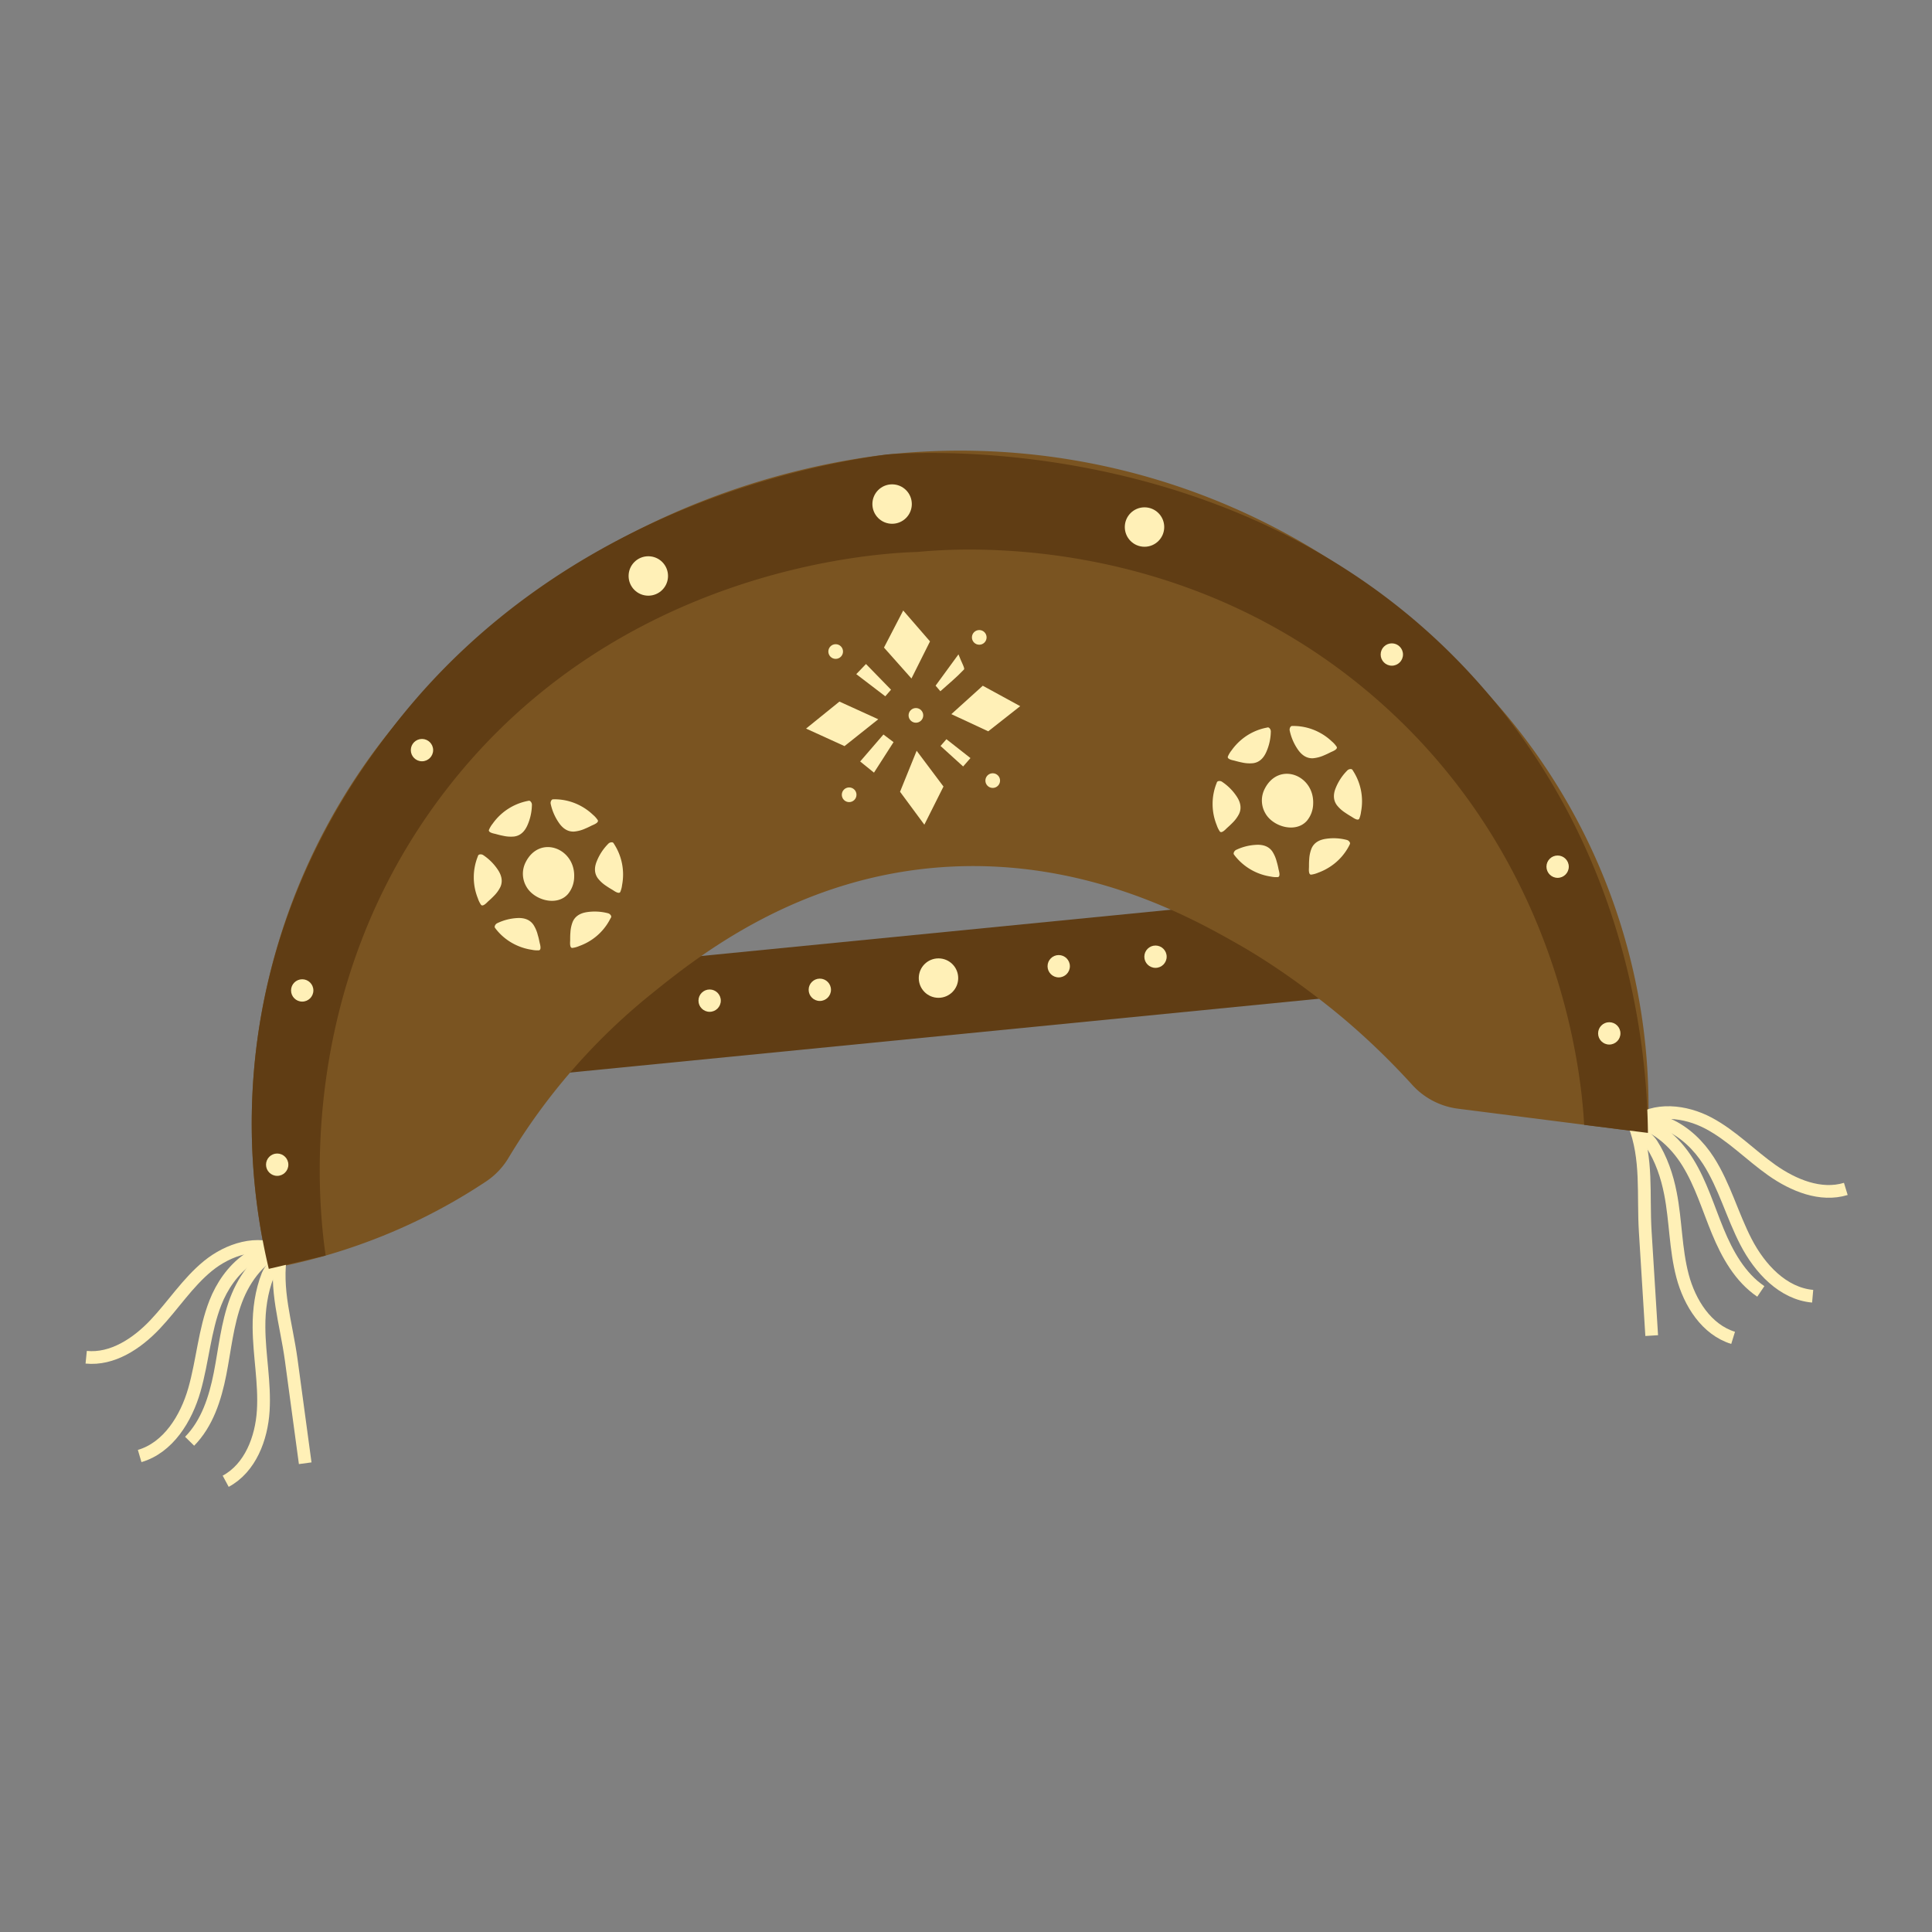 <svg id="Camada_1" data-name="Camada 1" xmlns="http://www.w3.org/2000/svg" viewBox="0 0 1080 1080"><rect x="0" y="0" width="1080" height="1080" fill="#808080" stroke="none"/><defs><style>.cls-1{fill:#603d14;}.cls-2{fill:#fff0b7;}.cls-3{fill:#7a5421;}.cls-4{fill:none;stroke:#fff0b7;stroke-miterlimit:10;stroke-width:7.11px;}</style></defs><rect class="cls-1" x="302.8" y="521.64" width="440.34" height="57.64" transform="translate(-51.48 53.96) rotate(-5.63)"/><circle class="cls-2" cx="591.83" cy="540.13" r="6.24"/><circle class="cls-2" cx="458.28" cy="553.3" r="6.24"/><circle class="cls-2" cx="645.93" cy="534.8" r="6.24"/><circle class="cls-2" cx="396.69" cy="559.37" r="6.24"/><circle class="cls-2" cx="524.62" cy="546.76" r="11.02"/><path class="cls-3" d="M921.21,633.3,815,619.76a41.52,41.52,0,0,1-25.5-13.26,408,408,0,0,0-36.06-35.11c-4-3.43-30.48-26-61.1-43.44-24.63-14-83.94-47.73-162-43.43-83.82,4.63-140.62,50.44-166.78,71.54a347,347,0,0,0-79.4,91.36,41.25,41.25,0,0,1-12.56,13.1,321.73,321.73,0,0,1-37.19,21.27,325.29,325.29,0,0,1-84.16,27.51A350.6,350.6,0,0,1,212.91,415,421.88,421.88,0,0,1,490.28,254.74a381.68,381.68,0,0,1,311,103.82A341.54,341.54,0,0,1,921.21,633.3Z"/><path class="cls-4" d="M1013.29,724.6c-16.64-1.48-29.54-15.47-37.23-30.29s-12-31.37-21-45.43c-5.42-8.47-13.11-16-22.37-20.13-4.33-1.94-9.38-3.38-14.18-3.09-11.54.68,1.79,9.22,4.77,13.84,5.34,8.3,8.65,18,10.51,27.63,3,15.28,2.78,31.1,6.76,46.15s13.39,30,28.27,34.59"/><path class="cls-4" d="M1031.82,664.61c-14.08,4.3-29.3-2-41.31-10.46s-22.4-19.39-35.41-26.29-30.22-8.94-41.65.33c7.7,19.67,4.95,39.33,6.26,60.42l3.6,58"/><path class="cls-4" d="M910.64,626.09c13.92,1.5,25.51,11.82,32.87,23.73s11.39,25.5,16.73,38.44,12.48,25.8,24.07,33.65"/><path class="cls-4" d="M78.07,813.92c16-4.69,26-20.93,30.6-37s5.64-33.1,11.72-48.66c3.67-9.37,9.74-18.24,18-24.11,3.87-2.75,8.54-5.14,13.3-5.8,11.46-1.58.05,9.4-2,14.51-3.62,9.18-5,19.32-4.91,29.15.09,15.56,3.34,31.05,2.38,46.58s-7.28,32.07-21,39.44"/><path class="cls-4" d="M48.18,758.71c14.65,1.47,28.36-7.63,38.48-18.32s18.18-23.4,29.58-32.71,27.9-14.67,40.93-7.8c-3.72,20.8,2.81,39.54,5.65,60.48q3.9,28.8,7.79,57.6"/><path class="cls-4" d="M159.51,697.27c-13.36,4.19-22.71,16.58-27.61,29.69s-6.19,27.23-8.9,41-7.2,27.75-17,37.71"/><path class="cls-1" d="M921.21,633.3l-35.66-4.49c-1.2-21.9-10.1-145.8-116.34-238.27-108.12-94.12-234.78-84.07-256.22-82-19.76.56-166.71,7.25-263.81,133.26-86.51,112.27-70.43,237.47-67.13,260.05l-31.8,7.45a351.27,351.27,0,0,1-6.65-126.07c12.12-93.11,58.86-154.64,77-178,95.87-123,239.6-146.38,275.32-151.18,19.89-1.55,214.46-13.48,339.12,137.6C914.78,488.28,920.8,596.85,921.21,633.3Z"/><circle class="cls-2" cx="899.59" cy="577.67" r="6.24"/><circle class="cls-2" cx="154.95" cy="651.07" r="6.24"/><circle class="cls-2" cx="870.72" cy="484.48" r="6.24"/><circle class="cls-2" cx="168.94" cy="553.66" r="6.24"/><circle class="cls-2" cx="778.04" cy="365.88" r="6.24"/><circle class="cls-2" cx="235.89" cy="419.32" r="6.24"/><circle class="cls-2" cx="639.79" cy="294.62" r="11.02"/><circle class="cls-2" cx="498.69" cy="281.77" r="11.02"/><circle class="cls-2" cx="362.41" cy="321.97" r="11.02"/><path class="cls-2" d="M293.9,481.89c7.88-15.45,27.83-7.67,27.06,8.51a15.26,15.26,0,0,1-3.5,9.41c-6.25,7.06-19,3.33-23.21-4.18A14.23,14.23,0,0,1,293.9,481.89Z"/><path class="cls-2" d="M341.2,513.51A31,31,0,0,1,331,525.17a31.43,31.43,0,0,1-7.19,3.66,13.94,13.94,0,0,1-3.87,1.07c-1.67.07-1.2-3.56-1.21-4.29,0-1.42,0-2.83.13-4.24a19,19,0,0,1,1.28-6.06c1.44-3.37,4.49-4.91,8-5.43a29.23,29.23,0,0,1,11.56.59,2.67,2.67,0,0,1,1.87,1.44,1.18,1.18,0,0,1-.09,1.15Z"/><path class="cls-2" d="M343.35,471.93a31.34,31.34,0,0,1,4.4,22.79,14.17,14.17,0,0,1-1,3.87c-.79,1.48-3.69-.76-4.33-1.13-1.22-.71-2.42-1.45-3.58-2.25a19,19,0,0,1-4.59-4.17c-2.18-2.94-2-6.35-.64-9.62a29.06,29.06,0,0,1,6.35-9.68,2.67,2.67,0,0,1,2.19-.89,1.16,1.16,0,0,1,.94.66C343.17,471.65,343.26,471.79,343.35,471.93Z"/><path class="cls-2" d="M309.93,446.8a31.09,31.09,0,0,1,15,3.88,31.47,31.47,0,0,1,6.52,4.77,14,14,0,0,1,2.69,3c.82,1.47-2.64,2.69-3.29,3-1.25.64-2.53,1.26-3.83,1.79a19,19,0,0,1-6,1.6c-3.66.24-6.4-1.79-8.44-4.67a29.3,29.3,0,0,1-4.69-10.59,2.67,2.67,0,0,1,.44-2.32,1.15,1.15,0,0,1,1.07-.43Z"/><path class="cls-2" d="M277.19,519.31a30.91,30.91,0,0,0,12.32,9.43,31.25,31.25,0,0,0,7.76,2.19,14.61,14.61,0,0,0,4,.3c1.65-.27.49-3.74.35-4.46-.27-1.38-.57-2.76-1-4.12a19.05,19.05,0,0,0-2.43-5.7c-2.07-3-5.36-3.93-8.88-3.76A29.23,29.23,0,0,0,278.12,516a2.65,2.65,0,0,0-1.55,1.78,1.16,1.16,0,0,0,.31,1.11C277,519,277.08,519.18,277.19,519.31Z"/><path class="cls-2" d="M267,479a31.43,31.43,0,0,0,.14,23.21,14.43,14.43,0,0,0,1.76,3.59c1.07,1.3,3.47-1.46,4-1.95,1.06-.93,2.1-1.89,3.08-2.91a18.92,18.92,0,0,0,3.68-5c1.56-3.31.68-6.61-1.24-9.57a29.3,29.3,0,0,0-8.13-8.25,2.68,2.68,0,0,0-2.32-.44,1.14,1.14,0,0,0-.79.83Z"/><path class="cls-2" d="M294.82,447.77a31.49,31.49,0,0,0-19.43,12.69,14.34,14.34,0,0,0-2.06,3.44c-.52,1.59,3.11,2.12,3.81,2.31,1.36.39,2.73.74,4.12,1a18.9,18.9,0,0,0,6.18.4c3.63-.48,5.93-3,7.37-6.23a29.29,29.29,0,0,0,2.53-11.3,2.66,2.66,0,0,0-.89-2.19,1.17,1.17,0,0,0-1.13-.22Z"/><path class="cls-2" d="M707,440.92c7.88-15.45,27.83-7.67,27.06,8.51a15.23,15.23,0,0,1-3.5,9.4c-6.25,7.06-19,3.34-23.21-4.17A14.23,14.23,0,0,1,707,440.92Z"/><path class="cls-2" d="M754.28,472.54A31,31,0,0,1,744,484.19a31.87,31.87,0,0,1-7.19,3.67,14.66,14.66,0,0,1-3.87,1.07c-1.67.06-1.2-3.57-1.21-4.3,0-1.41,0-2.83.13-4.24a19.08,19.08,0,0,1,1.28-6.06c1.44-3.37,4.49-4.9,8-5.42a29,29,0,0,1,11.56.58,2.66,2.66,0,0,1,1.87,1.45,1.16,1.16,0,0,1-.09,1.14Z"/><path class="cls-2" d="M756.43,431a31.32,31.32,0,0,1,4.4,22.78,14.33,14.33,0,0,1-1,3.88c-.8,1.47-3.69-.77-4.33-1.13-1.22-.71-2.42-1.45-3.58-2.26a19,19,0,0,1-4.59-4.16c-2.18-2.95-2-6.36-.65-9.63a29.45,29.45,0,0,1,6.36-9.68,2.66,2.66,0,0,1,2.19-.88,1.14,1.14,0,0,1,.94.66C756.25,430.68,756.34,430.82,756.43,431Z"/><path class="cls-2" d="M723,405.82a31,31,0,0,1,15,3.89,31.43,31.43,0,0,1,6.52,4.76,14,14,0,0,1,2.69,3c.82,1.46-2.64,2.68-3.29,3-1.25.64-2.53,1.25-3.83,1.79a19.55,19.55,0,0,1-6,1.6c-3.66.23-6.4-1.8-8.44-4.68A29.25,29.25,0,0,1,721,408.59a2.69,2.69,0,0,1,.44-2.33,1.17,1.17,0,0,1,1.07-.43Z"/><path class="cls-2" d="M690.27,478.33A31.41,31.41,0,0,0,710.35,490a14.2,14.2,0,0,0,4,.3c1.65-.26.49-3.74.35-4.45-.27-1.39-.58-2.77-1-4.13a19.05,19.05,0,0,0-2.43-5.7c-2.07-3-5.36-3.93-8.88-3.76A29.23,29.23,0,0,0,691.2,475a2.65,2.65,0,0,0-1.55,1.78,1.13,1.13,0,0,0,.31,1.11C690.06,478.07,690.16,478.2,690.27,478.33Z"/><path class="cls-2" d="M680,438a31.43,31.43,0,0,0,.14,23.21,14.32,14.32,0,0,0,1.76,3.6c1.06,1.29,3.47-1.47,4-1.95,1.06-.94,2.1-1.9,3.08-2.91a19.25,19.25,0,0,0,3.68-5c1.56-3.32.68-6.62-1.24-9.57a29,29,0,0,0-8.13-8.25,2.61,2.61,0,0,0-2.32-.44,1.14,1.14,0,0,0-.79.83C680.16,437.66,680.1,437.82,680,438Z"/><path class="cls-2" d="M707.9,406.8a31,31,0,0,0-14,6.74,31.47,31.47,0,0,0-5.46,5.95,14.09,14.09,0,0,0-2.06,3.43c-.52,1.59,3.11,2.12,3.81,2.32,1.36.38,2.73.73,4.12,1a19.17,19.17,0,0,0,6.18.39c3.63-.48,5.93-3,7.36-6.23a29.29,29.29,0,0,0,2.54-11.29,2.68,2.68,0,0,0-.89-2.2,1.14,1.14,0,0,0-1.13-.21Z"/><path class="cls-2" d="M519.88,358.55l-10.37,20.73L494.15,362c3.67-7.09,6.68-12.89,10.75-20.73Z"/><path class="cls-2" d="M549.38,383.33l20.92,11.42-17.87,14.06-20.62-9.6Z"/><path class="cls-2" d="M472.09,417.08l-21.49-9.8,18.65-15.09,21.7,9.88Z"/><path class="cls-2" d="M512.41,419.68l15,20L516.72,461c-5.53-7.49-9.38-12.71-13.59-18.4Z"/><path class="cls-2" d="M484.09,371.19l14,14.36-3.21,3.68-16.22-12.38Z"/><path class="cls-2" d="M523,383.29l12.79-17.5c1.78,4.71,3.71,7.79,3.08,8.46-4.09,4.35-8.74,8.17-13.2,12.16Z"/><path class="cls-2" d="M480.84,425.67l13-15.08,5.66,4.27-10.94,17.05Z"/><path class="cls-2" d="M538.4,428.46,525.77,417l3.29-3.78,13.43,10.55Z"/><circle class="cls-2" cx="512" cy="399.9" r="4.1"/><circle class="cls-2" cx="474.68" cy="444.28" r="4.1"/><circle class="cls-2" cx="554.94" cy="436.36" r="4.1"/><circle class="cls-2" cx="467.15" cy="364.21" r="4.1"/><circle class="cls-2" cx="547.41" cy="356.3" r="4.1"/></svg>